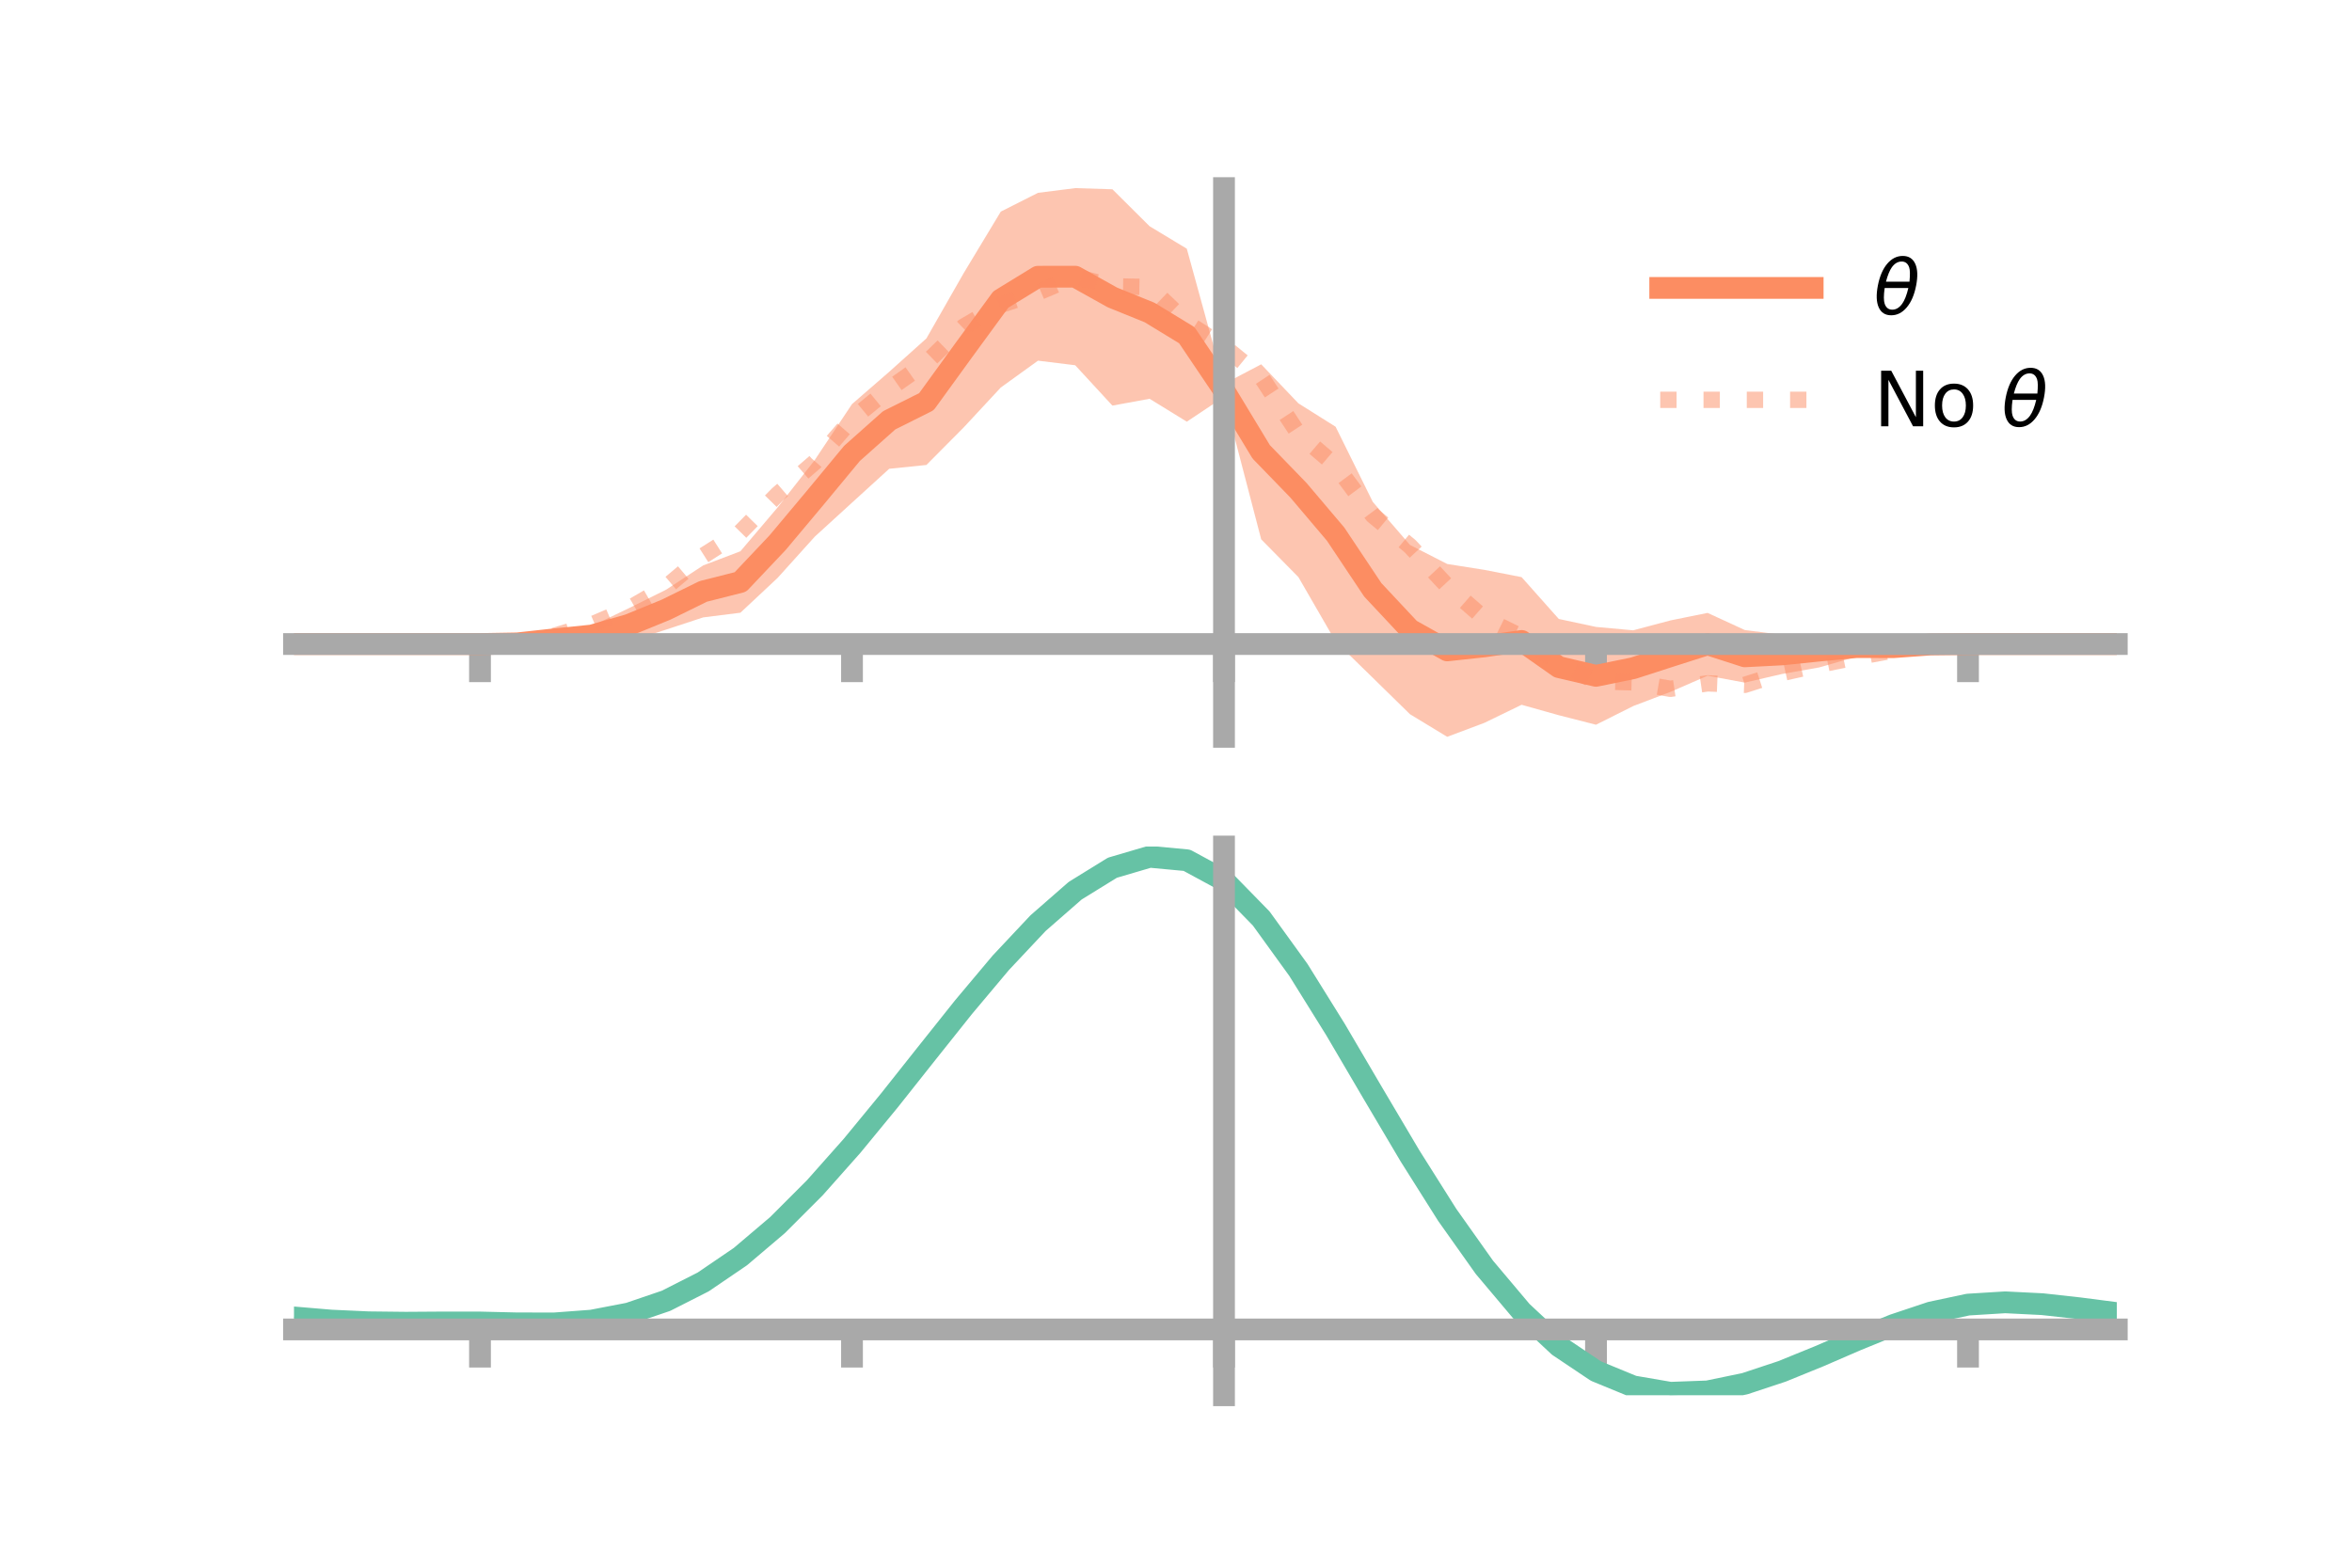 <?xml version="1.0" encoding="utf-8" standalone="no"?>
<!DOCTYPE svg PUBLIC "-//W3C//DTD SVG 1.1//EN"
  "http://www.w3.org/Graphics/SVG/1.1/DTD/svg11.dtd">
<!-- Created with matplotlib (https://matplotlib.org/) -->
<svg height="144pt" version="1.1" viewBox="0 0 216 144" width="216pt" xmlns="http://www.w3.org/2000/svg" xmlns:xlink="http://www.w3.org/1999/xlink">
 <defs>
  <style type="text/css">*{stroke-linecap:butt;stroke-linejoin:round;}</style>
 </defs>
 <g id="figure_1">
  <g id="patch_1">
   <path d="M 0 144 
L 216 144 
L 216 0 
L 0 0 
z
" style="fill:none;"/>
  </g>
  <g id="axes_1">
   <g id="patch_2">
    <path d="M 27 67.68 
L 194.4 67.68 
L 194.4 17.28 
L 27 17.28 
z
" style="fill:none;"/>
   </g>
   <g id="PolyCollection_1">
    <path clip-path="url(#pa9a41d2f80)" d="M 27 59.158 
L 27 59.158 
L 30.416 59.158 
L 33.833 59.158 
L 37.249 59.158 
L 40.665 59.158 
L 44.082 59.156 
L 47.498 58.963 
L 50.914 58.233 
L 54.331 57.509 
L 57.747 55.868 
L 61.163 54.17 
L 64.58 51.937 
L 67.996 50.637 
L 71.412 46.613 
L 74.829 42.249 
L 78.245 37.119 
L 81.661 34.152 
L 85.078 31.086 
L 88.494 25.102 
L 91.91 19.437 
L 95.327 17.712 
L 98.743 17.28 
L 102.159 17.385 
L 105.576 20.782 
L 108.992 22.845 
L 112.408 35.26 
L 115.824 33.464 
L 119.241 37.049 
L 122.657 39.198 
L 126.073 46.102 
L 129.49 50.056 
L 132.906 51.805 
L 136.322 52.345 
L 139.739 53.013 
L 143.155 56.855 
L 146.571 57.586 
L 149.988 57.898 
L 153.404 56.99 
L 156.82 56.298 
L 160.237 57.871 
L 163.653 58.311 
L 167.069 58.211 
L 170.486 58.557 
L 173.902 58.966 
L 177.318 59.062 
L 180.735 59.158 
L 184.151 59.158 
L 187.567 59.158 
L 190.984 59.158 
L 194.4 59.158 
L 194.4 59.158 
L 194.4 59.158 
L 190.984 59.158 
L 187.567 59.158 
L 184.151 59.158 
L 180.735 59.16 
L 177.318 59.335 
L 173.902 59.925 
L 170.486 60.321 
L 167.069 61.307 
L 163.653 61.91 
L 160.237 62.702 
L 156.82 62.067 
L 153.404 63.556 
L 149.988 64.856 
L 146.571 66.57 
L 143.155 65.697 
L 139.739 64.738 
L 136.322 66.397 
L 132.906 67.68 
L 129.49 65.605 
L 126.073 62.259 
L 122.657 58.923 
L 119.241 53.009 
L 115.824 49.54 
L 112.408 36.456 
L 108.992 38.734 
L 105.576 36.63 
L 102.159 37.257 
L 98.743 33.55 
L 95.327 33.129 
L 91.91 35.594 
L 88.494 39.271 
L 85.078 42.71 
L 81.661 43.06 
L 78.245 46.172 
L 74.829 49.292 
L 71.412 53.084 
L 67.996 56.282 
L 64.58 56.711 
L 61.163 57.836 
L 57.747 58.933 
L 54.331 59.246 
L 50.914 59.214 
L 47.498 59.236 
L 44.082 59.159 
L 40.665 59.158 
L 37.249 59.158 
L 33.833 59.158 
L 30.416 59.158 
L 27 59.158 
z
" style="fill:#fc8d62;fill-opacity:0.5;"/>
   </g>
   <g id="matplotlib.axis_1">
    <g id="xtick_1">
     <g id="line2d_1">
      <defs>
       <path d="M 0 0 
L 0 3.5 
" id="medecaf1831" style="stroke:#a9a9a9;stroke-width:2;"/>
      </defs>
      <g>
       <use style="fill:#a9a9a9;stroke:#a9a9a9;stroke-width:2;" x="44.082" xlink:href="#medecaf1831" y="59.158"/>
      </g>
     </g>
    </g>
    <g id="xtick_2">
     <g id="line2d_2">
      <g>
       <use style="fill:#a9a9a9;stroke:#a9a9a9;stroke-width:2;" x="78.245" xlink:href="#medecaf1831" y="59.158"/>
      </g>
     </g>
    </g>
    <g id="xtick_3">
     <g id="line2d_3">
      <g>
       <use style="fill:#a9a9a9;stroke:#a9a9a9;stroke-width:2;" x="112.408" xlink:href="#medecaf1831" y="59.158"/>
      </g>
     </g>
    </g>
    <g id="xtick_4">
     <g id="line2d_4">
      <g>
       <use style="fill:#a9a9a9;stroke:#a9a9a9;stroke-width:2;" x="146.571" xlink:href="#medecaf1831" y="59.158"/>
      </g>
     </g>
    </g>
    <g id="xtick_5">
     <g id="line2d_5">
      <g>
       <use style="fill:#a9a9a9;stroke:#a9a9a9;stroke-width:2;" x="180.735" xlink:href="#medecaf1831" y="59.158"/>
      </g>
     </g>
    </g>
   </g>
   <g id="matplotlib.axis_2"/>
   <g id="line2d_6">
    <path clip-path="url(#pa9a41d2f80)" d="M 27 59.158 
L 30.416 59.158 
L 33.833 59.158 
L 37.249 59.158 
L 40.665 59.158 
L 44.082 59.158 
L 47.498 59.1 
L 50.914 58.724 
L 54.331 58.378 
L 57.747 57.4 
L 61.163 56.003 
L 64.58 54.324 
L 67.996 53.459 
L 71.412 49.848 
L 74.829 45.77 
L 78.245 41.645 
L 81.661 38.606 
L 85.078 36.898 
L 88.494 32.186 
L 91.91 27.515 
L 95.327 25.42 
L 98.743 25.415 
L 102.159 27.321 
L 105.576 28.706 
L 108.992 30.789 
L 112.408 35.858 
L 115.824 41.502 
L 119.241 45.029 
L 122.657 49.06 
L 126.073 54.181 
L 129.49 57.831 
L 132.906 59.742 
L 136.322 59.371 
L 139.739 58.876 
L 143.155 61.276 
L 146.571 62.078 
L 149.988 61.377 
L 153.404 60.273 
L 156.82 59.182 
L 160.237 60.286 
L 163.653 60.111 
L 167.069 59.759 
L 170.486 59.439 
L 173.902 59.445 
L 177.318 59.198 
L 180.735 59.159 
L 184.151 59.158 
L 187.567 59.158 
L 190.984 59.158 
L 194.4 59.158 
" style="fill:none;stroke:#fc8d62;stroke-linecap:square;stroke-width:2;"/>
   </g>
   <g id="line2d_7">
    <path clip-path="url(#pa9a41d2f80)" d="M 27 59.158 
L 30.416 59.158 
L 33.833 59.158 
L 37.249 59.158 
L 40.665 59.158 
L 44.082 59.155 
L 47.498 59 
L 50.914 58.397 
L 54.331 57.373 
L 57.747 55.905 
L 61.163 53.925 
L 64.58 51.047 
L 67.996 48.878 
L 71.412 45.402 
L 74.829 42.454 
L 78.245 38.509 
L 81.661 35.713 
L 85.078 33.308 
L 88.494 30.002 
L 91.91 28.007 
L 95.327 26.871 
L 98.743 25.415 
L 102.159 26.301 
L 105.576 26.365 
L 108.992 29.646 
L 112.408 31.836 
L 115.824 34.628 
L 119.241 39.83 
L 122.657 42.754 
L 126.073 47.337 
L 129.49 50.161 
L 132.906 53.826 
L 136.322 56.809 
L 139.739 58.488 
L 143.155 60.888 
L 146.571 62.586 
L 149.988 62.678 
L 153.404 63.27 
L 156.82 62.77 
L 160.237 62.908 
L 163.653 61.82 
L 167.069 61.06 
L 170.486 60.368 
L 173.902 59.743 
L 177.318 59.292 
L 180.735 59.161 
L 184.151 59.158 
L 187.567 59.158 
L 190.984 59.158 
L 194.4 59.158 
" style="fill:none;stroke:#fc8d62;stroke-dasharray:1.5,2.475;stroke-dashoffset:0;stroke-opacity:0.5;stroke-width:1.5;"/>
   </g>
   <g id="patch_3">
    <path d="M 112.408 67.68 
L 112.408 17.28 
" style="fill:none;stroke:#a9a9a9;stroke-linecap:square;stroke-linejoin:miter;stroke-width:2;"/>
   </g>
   <g id="patch_4">
    <path d="M 194.4 67.68 
L 194.4 17.28 
" style="fill:none;"/>
   </g>
   <g id="patch_5">
    <path d="M 27 59.158 
L 194.4 59.158 
" style="fill:none;stroke:#a9a9a9;stroke-linecap:square;stroke-linejoin:miter;stroke-width:2;"/>
   </g>
   <g id="patch_6">
    <path d="M 27 17.28 
L 194.4 17.28 
" style="fill:none;"/>
   </g>
   <g id="legend_1">
    <g id="line2d_8">
     <path d="M 152.47 26.449 
L 166.47 26.449 
" style="fill:none;stroke:#fc8d62;stroke-linecap:square;stroke-width:2;"/>
    </g>
    <g id="line2d_9"/>
    <g id="text_1">
     <!-- $\theta$ -->
     <g transform="translate(172.07 28.899)scale(0.07 -0.07)">
      <defs>
       <path d="M 45.516 34.672 
L 14.453 34.672 
Q 12.359 20.062 14.5 13.875 
Q 17.188 6.25 24.469 6.25 
Q 31.781 6.25 37.359 13.922 
Q 42.234 20.656 45.516 34.672 
z
M 47.016 42.969 
Q 48.344 56.844 46.625 61.719 
Q 43.953 69.438 36.766 69.438 
Q 29.297 69.438 23.828 61.812 
Q 19.531 55.672 16.156 42.969 
z
M 38.188 76.766 
Q 49.906 76.766 54.594 66.406 
Q 59.281 56.109 55.719 37.844 
Q 52.203 19.625 43.453 9.281 
Q 34.766 -1.125 23.047 -1.125 
Q 11.281 -1.125 6.641 9.281 
Q 2 19.625 5.516 37.844 
Q 9.078 56.109 17.719 66.406 
Q 26.422 76.766 38.188 76.766 
z
" id="DejaVuSans-Oblique-952"/>
      </defs>
      <use transform="translate(0 0.234)" xlink:href="#DejaVuSans-Oblique-952"/>
     </g>
    </g>
    <g id="line2d_10">
     <path d="M 152.47 36.724 
L 166.47 36.724 
" style="fill:none;stroke:#fc8d62;stroke-dasharray:1.5,2.475;stroke-dashoffset:0;stroke-opacity:0.5;stroke-width:1.5;"/>
    </g>
    <g id="line2d_11"/>
    <g id="text_2">
     <!-- No $\theta$ -->
     <g transform="translate(172.07 39.174)scale(0.07 -0.07)">
      <defs>
       <path d="M 9.812 72.906 
L 23.094 72.906 
L 55.422 11.922 
L 55.422 72.906 
L 64.984 72.906 
L 64.984 0 
L 51.703 0 
L 19.391 60.984 
L 19.391 0 
L 9.812 0 
z
" id="DejaVuSans-78"/>
       <path d="M 30.609 48.391 
Q 23.391 48.391 19.188 42.75 
Q 14.984 37.109 14.984 27.297 
Q 14.984 17.484 19.156 11.844 
Q 23.344 6.203 30.609 6.203 
Q 37.797 6.203 41.984 11.859 
Q 46.188 17.531 46.188 27.297 
Q 46.188 37.016 41.984 42.703 
Q 37.797 48.391 30.609 48.391 
z
M 30.609 56 
Q 42.328 56 49.016 48.375 
Q 55.719 40.766 55.719 27.297 
Q 55.719 13.875 49.016 6.219 
Q 42.328 -1.422 30.609 -1.422 
Q 18.844 -1.422 12.172 6.219 
Q 5.516 13.875 5.516 27.297 
Q 5.516 40.766 12.172 48.375 
Q 18.844 56 30.609 56 
z
" id="DejaVuSans-111"/>
       <path id="DejaVuSans-32"/>
      </defs>
      <use transform="translate(0 0.234)" xlink:href="#DejaVuSans-78"/>
      <use transform="translate(74.805 0.234)" xlink:href="#DejaVuSans-111"/>
      <use transform="translate(135.986 0.234)" xlink:href="#DejaVuSans-32"/>
      <use transform="translate(167.773 0.234)" xlink:href="#DejaVuSans-Oblique-952"/>
     </g>
    </g>
   </g>
  </g>
  <g id="axes_2">
   <g id="patch_7">
    <path d="M 27 128.16 
L 194.4 128.16 
L 194.4 77.76 
L 27 77.76 
z
" style="fill:none;"/>
   </g>
   <g id="PolyCollection_2">
    <path clip-path="url(#p6166b0f939)" d="M 27 121.055 
L 27 120.973 
L 30.416 121.272 
L 33.833 121.431 
L 37.249 121.467 
L 40.665 121.44 
L 44.082 121.44 
L 47.498 121.521 
L 50.914 121.525 
L 54.331 121.269 
L 57.747 120.608 
L 61.163 119.428 
L 64.58 117.658 
L 67.996 115.277 
L 71.412 112.305 
L 74.829 108.801 
L 78.245 104.86 
L 81.661 100.608 
L 85.078 96.202 
L 88.494 91.822 
L 91.91 87.671 
L 95.327 83.963 
L 98.743 80.923 
L 102.159 78.78 
L 105.576 77.76 
L 108.992 78.087 
L 112.408 79.967 
L 115.824 83.512 
L 119.241 88.305 
L 122.657 93.874 
L 126.073 99.779 
L 129.49 105.639 
L 132.906 111.139 
L 136.322 116.034 
L 139.739 120.152 
L 143.155 123.386 
L 146.571 125.7 
L 149.988 127.117 
L 153.404 127.709 
L 156.82 127.589 
L 160.237 126.895 
L 163.653 125.783 
L 167.069 124.418 
L 170.486 122.967 
L 173.902 121.598 
L 177.318 120.472 
L 180.735 119.752 
L 184.151 119.544 
L 187.567 119.72 
L 190.984 120.108 
L 194.4 120.562 
L 194.4 120.669 
L 194.4 120.669 
L 190.984 120.239 
L 187.567 119.87 
L 184.151 119.705 
L 180.735 119.919 
L 177.318 120.652 
L 173.902 121.811 
L 170.486 123.231 
L 167.069 124.738 
L 163.653 126.155 
L 160.237 127.307 
L 156.82 128.026 
L 153.404 128.16 
L 149.988 127.579 
L 146.571 126.185 
L 143.155 123.922 
L 139.739 120.776 
L 136.322 116.783 
L 132.906 112.04 
L 129.49 106.71 
L 126.073 101.027 
L 122.657 95.293 
L 119.241 89.88 
L 115.824 85.218 
L 112.408 81.772 
L 108.992 79.951 
L 105.576 79.639 
L 102.159 80.631 
L 98.743 82.705 
L 95.327 85.637 
L 91.91 89.204 
L 88.494 93.188 
L 85.078 97.383 
L 81.661 101.594 
L 78.245 105.652 
L 74.829 109.408 
L 71.412 112.744 
L 67.996 115.574 
L 64.58 117.845 
L 61.163 119.544 
L 57.747 120.692 
L 54.331 121.346 
L 50.914 121.599 
L 47.498 121.594 
L 44.082 121.514 
L 40.665 121.51 
L 37.249 121.529 
L 33.833 121.487 
L 30.416 121.335 
L 27 121.055 
z
" style="fill:#66c2a5;fill-opacity:0.5;"/>
   </g>
   <g id="matplotlib.axis_3">
    <g id="xtick_6">
     <g id="line2d_12">
      <g>
       <use style="fill:#a9a9a9;stroke:#a9a9a9;stroke-width:2;" x="44.082" xlink:href="#medecaf1831" y="122.116"/>
      </g>
     </g>
    </g>
    <g id="xtick_7">
     <g id="line2d_13">
      <g>
       <use style="fill:#a9a9a9;stroke:#a9a9a9;stroke-width:2;" x="78.245" xlink:href="#medecaf1831" y="122.116"/>
      </g>
     </g>
    </g>
    <g id="xtick_8">
     <g id="line2d_14">
      <g>
       <use style="fill:#a9a9a9;stroke:#a9a9a9;stroke-width:2;" x="112.408" xlink:href="#medecaf1831" y="122.116"/>
      </g>
     </g>
    </g>
    <g id="xtick_9">
     <g id="line2d_15">
      <g>
       <use style="fill:#a9a9a9;stroke:#a9a9a9;stroke-width:2;" x="146.571" xlink:href="#medecaf1831" y="122.116"/>
      </g>
     </g>
    </g>
    <g id="xtick_10">
     <g id="line2d_16">
      <g>
       <use style="fill:#a9a9a9;stroke:#a9a9a9;stroke-width:2;" x="180.735" xlink:href="#medecaf1831" y="122.116"/>
      </g>
     </g>
    </g>
   </g>
   <g id="matplotlib.axis_4"/>
   <g id="line2d_17">
    <path clip-path="url(#p6166b0f939)" d="M 27 121.014 
L 30.416 121.303 
L 33.833 121.459 
L 37.249 121.498 
L 40.665 121.475 
L 44.082 121.477 
L 47.498 121.558 
L 50.914 121.562 
L 54.331 121.307 
L 57.747 120.65 
L 61.163 119.486 
L 64.58 117.752 
L 67.996 115.425 
L 71.412 112.525 
L 74.829 109.105 
L 78.245 105.256 
L 81.661 101.101 
L 85.078 96.792 
L 88.494 92.505 
L 91.91 88.437 
L 95.327 84.8 
L 98.743 81.814 
L 102.159 79.705 
L 105.576 78.7 
L 108.992 79.019 
L 112.408 80.869 
L 115.824 84.365 
L 119.241 89.093 
L 122.657 94.583 
L 126.073 100.403 
L 129.49 106.175 
L 132.906 111.59 
L 136.322 116.409 
L 139.739 120.464 
L 143.155 123.654 
L 146.571 125.943 
L 149.988 127.348 
L 153.404 127.934 
L 156.82 127.808 
L 160.237 127.101 
L 163.653 125.969 
L 167.069 124.578 
L 170.486 123.099 
L 173.902 121.704 
L 177.318 120.562 
L 180.735 119.835 
L 184.151 119.624 
L 187.567 119.795 
L 190.984 120.174 
L 194.4 120.616 
" style="fill:none;stroke:#66c2a5;stroke-linecap:square;stroke-width:2;"/>
   </g>
   <g id="patch_8">
    <path d="M 112.408 128.16 
L 112.408 77.76 
" style="fill:none;stroke:#a9a9a9;stroke-linecap:square;stroke-linejoin:miter;stroke-width:2;"/>
   </g>
   <g id="patch_9">
    <path d="M 194.4 128.16 
L 194.4 77.76 
" style="fill:none;"/>
   </g>
   <g id="patch_10">
    <path d="M 27 122.116 
L 194.4 122.116 
" style="fill:none;stroke:#a9a9a9;stroke-linecap:square;stroke-linejoin:miter;stroke-width:2;"/>
   </g>
   <g id="patch_11">
    <path d="M 27 77.76 
L 194.4 77.76 
" style="fill:none;"/>
   </g>
  </g>
 </g>
 <defs>
  <clipPath id="pa9a41d2f80">
   <rect height="50.4" width="167.4" x="27" y="17.28"/>
  </clipPath>
  <clipPath id="p6166b0f939">
   <rect height="50.4" width="167.4" x="27" y="77.76"/>
  </clipPath>
 </defs>
</svg>
